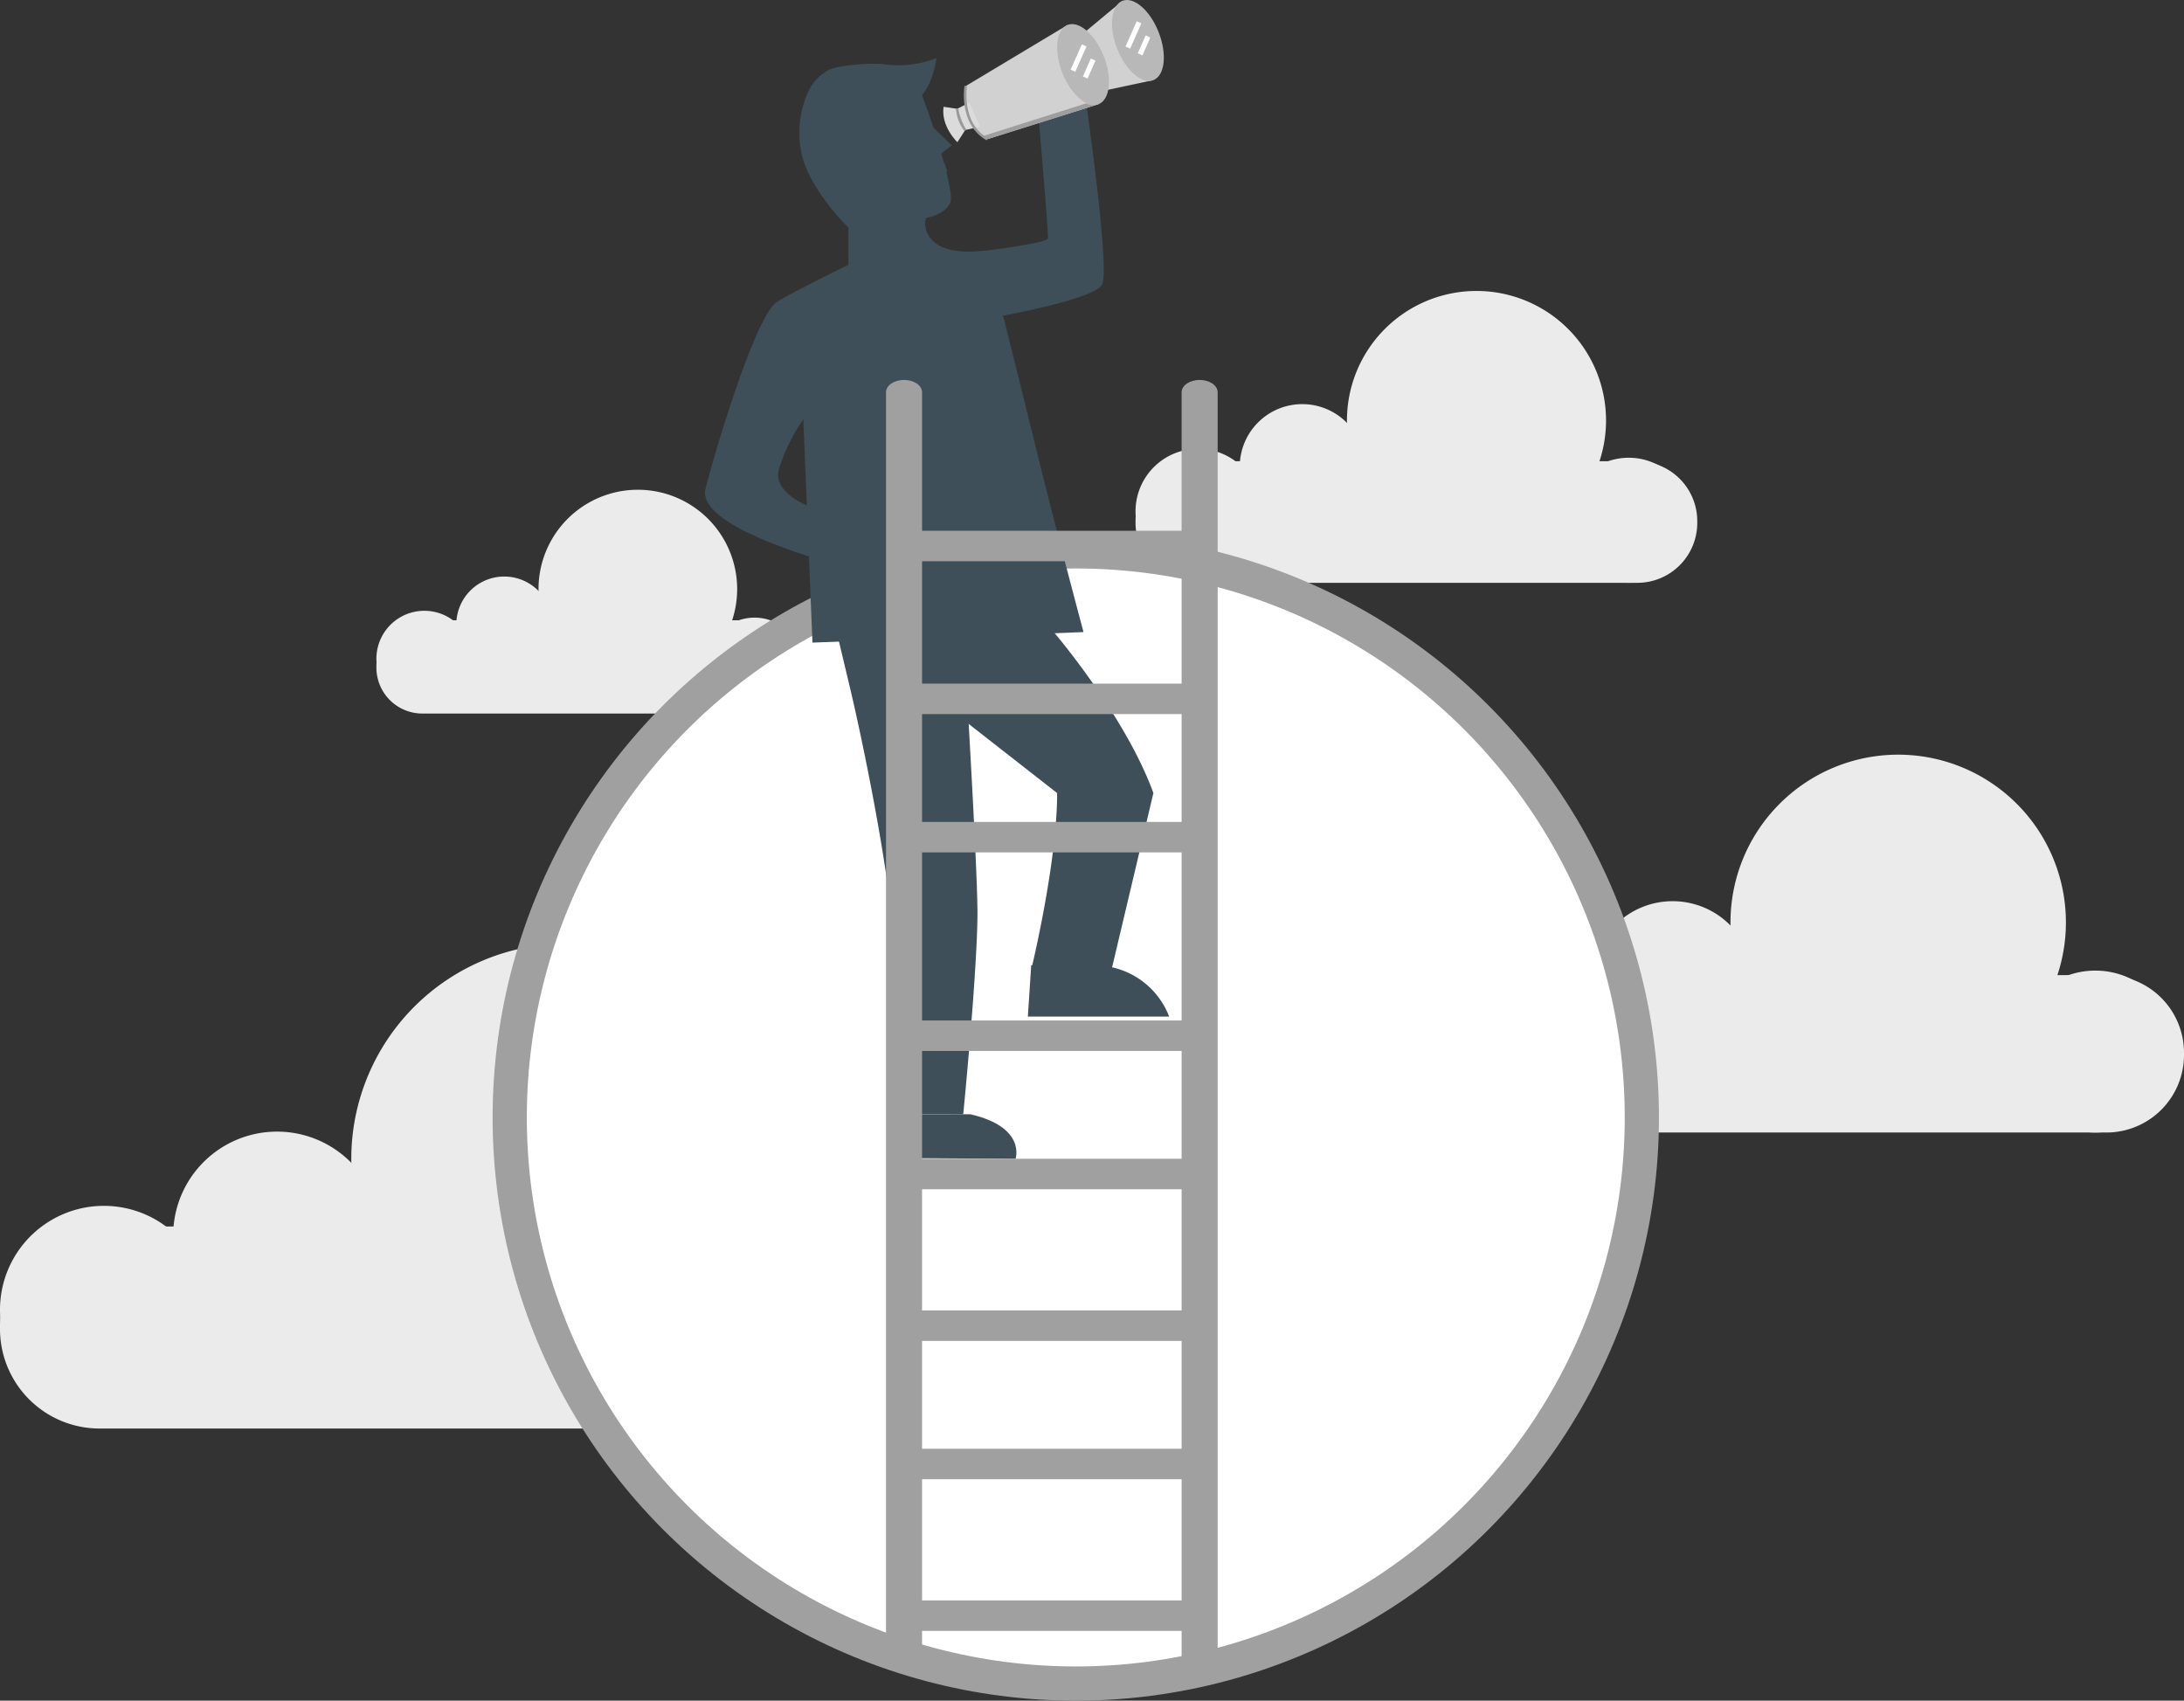 <svg xmlns="http://www.w3.org/2000/svg" width="100%" height="100%" viewBox="0 0 383.037 298.25">
  <rect x="0" y="0" width="383.037" height="298.25" fill="#333333" stroke="none"/>
  <defs>
    <style>
      .cls-1 {
        opacity: 0.9;
      }

      .cls-2, .cls-3 {
        fill: #fff;
      }

      .cls-3 {
        stroke: #a0a0a0;
        stroke-width: 6px;
      }

      .cls-10, .cls-3, .cls-9 {
        stroke-miterlimit: 10;
      }

      .cls-4 {
        fill: #3e4f59;
      }

      .cls-5 {
        fill: #a0a0a0;
      }

      .cls-6 {
        fill: #d1d1d1;
      }

      .cls-7 {
        fill: #b8b8b8;
      }

      .cls-8 {
        fill: #dbdbdb;
      }

      .cls-10, .cls-9 {
        fill: none;
      }

      .cls-9 {
        stroke: #fff;
        stroke-width: 0.898px;
      }

      .cls-10 {
        stroke: #999;
        stroke-width: 0.449px;
      }

      .cls-11 {
        fill: #9e9e9e;
      }
    </style>
  </defs>
  <g id="_-e-ic_no_data_found" data-name="-e-ic_no_data_found" transform="translate(-102.478 -89.25)">
    <g id="Group_169" data-name="Group 169" transform="translate(301.63 140.276)">
      <g id="Group_168" data-name="Group 168" class="cls-1" transform="translate(0 0)">
        <path id="Path_55" data-name="Path 55" class="cls-2" d="M458.132,232.107a10.968,10.968,0,1,1-10.968-10.967A10.968,10.968,0,0,1,458.132,232.107Z" transform="translate(-436.196 -193.458)"/>
        <path id="Path_56" data-name="Path 56" class="cls-2" d="M488.763,218.979A10.968,10.968,0,1,1,477.8,208.011,10.967,10.967,0,0,1,488.763,218.979Z" transform="translate(-448.548 -188.164)"/>
        <path id="Path_57" data-name="Path 57" class="cls-2" d="M584.711,234.733a10.968,10.968,0,1,1-10.969-10.968A10.969,10.969,0,0,1,584.711,234.733Z" transform="translate(-487.237 -194.517)"/>
        <path id="Path_58" data-name="Path 58" class="cls-2" d="M543.773,197.473a22.719,22.719,0,1,1-22.719-22.719A22.719,22.719,0,0,1,543.773,197.473Z" transform="translate(-461.253 -174.754)"/>
        <path id="Path_59" data-name="Path 59" class="cls-2" d="M534.714,235.451a10.513,10.513,0,0,1-10.357,10.662h-77.8A10.513,10.513,0,0,1,436.2,235.451h0a10.513,10.513,0,0,1,10.357-10.663h77.8a10.513,10.513,0,0,1,10.357,10.663Z" transform="translate(-436.196 -194.929)"/>
        <rect id="Rectangle_22" data-name="Rectangle 22" class="cls-2" width="71.552" height="18.802" transform="translate(10.968 30.815)"/>
      </g>
    </g>
    <g id="Group_171" data-name="Group 171" transform="translate(168.493 175.14)">
      <g id="Group_170" data-name="Group 170" class="cls-1">
        <path id="Path_60" data-name="Path 60" class="cls-2" d="M229.919,277.15a8.41,8.41,0,1,1-8.41-8.409A8.41,8.41,0,0,1,229.919,277.15Z" transform="translate(-213.1 -247.516)"/>
        <path id="Path_61" data-name="Path 61" class="cls-2" d="M253.405,267.084a8.41,8.41,0,1,1-8.41-8.409A8.409,8.409,0,0,1,253.405,267.084Z" transform="translate(-222.57 -243.457)"/>
        <path id="Path_62" data-name="Path 62" class="cls-2" d="M326.971,279.163a8.41,8.41,0,1,1-8.41-8.41A8.409,8.409,0,0,1,326.971,279.163Z" transform="translate(-252.235 -248.328)"/>
        <path id="Path_63" data-name="Path 63" class="cls-2" d="M295.583,250.595a17.42,17.42,0,1,1-17.42-17.42A17.419,17.419,0,0,1,295.583,250.595Z" transform="translate(-232.312 -233.175)"/>
        <path id="Path_64" data-name="Path 64" class="cls-2" d="M288.637,279.714a8.06,8.06,0,0,1-7.941,8.175H221.041a8.06,8.06,0,0,1-7.941-8.175h0a8.061,8.061,0,0,1,7.941-8.176H280.7a8.061,8.061,0,0,1,7.941,8.176Z" transform="translate(-213.1 -248.644)"/>
        <rect id="Rectangle_23" data-name="Rectangle 23" class="cls-2" width="54.862" height="14.416" transform="translate(8.41 23.627)"/>
      </g>
    </g>
    <g id="Group_173" data-name="Group 173" transform="translate(357.965 221.599)">
      <g id="Group_172" data-name="Group 172" class="cls-1">
        <path id="Path_65" data-name="Path 65" class="cls-2" d="M559,385.281a14.2,14.2,0,1,1-14.2-14.2A14.2,14.2,0,0,1,559,385.281Z" transform="translate(-530.598 -335.243)"/>
        <path id="Path_66" data-name="Path 66" class="cls-2" d="M598.656,368.284a14.2,14.2,0,1,1-14.2-14.2A14.2,14.2,0,0,1,598.656,368.284Z" transform="translate(-546.589 -328.389)"/>
        <path id="Path_67" data-name="Path 67" class="cls-2" d="M722.878,388.68a14.2,14.2,0,1,1-14.2-14.2A14.2,14.2,0,0,1,722.878,388.68Z" transform="translate(-596.68 -336.613)"/>
        <path id="Path_68" data-name="Path 68" class="cls-2" d="M669.877,340.441a29.414,29.414,0,1,1-29.414-29.414A29.415,29.415,0,0,1,669.877,340.441Z" transform="translate(-563.038 -311.027)"/>
        <path id="Path_69" data-name="Path 69" class="cls-2" d="M658.148,389.61a13.611,13.611,0,0,1-13.409,13.8H544.007a13.611,13.611,0,0,1-13.409-13.8h0a13.611,13.611,0,0,1,13.409-13.8H644.738a13.611,13.611,0,0,1,13.409,13.8Z" transform="translate(-530.598 -337.148)"/>
        <rect id="Rectangle_24" data-name="Rectangle 24" class="cls-2" width="92.638" height="24.343" transform="translate(14.2 39.895)"/>
      </g>
    </g>
    <g id="Group_175" data-name="Group 175" transform="translate(102.478 254.733)">
      <g id="Group_174" data-name="Group 174" class="cls-1">
        <path id="Path_70" data-name="Path 70" class="cls-2" d="M138.923,461.838A18.223,18.223,0,1,1,120.7,443.615,18.223,18.223,0,0,1,138.923,461.838Z" transform="translate(-102.478 -397.625)"/>
        <path id="Path_71" data-name="Path 71" class="cls-2" d="M189.816,440.026A18.223,18.223,0,1,1,171.594,421.8,18.222,18.222,0,0,1,189.816,440.026Z" transform="translate(-123 -388.829)"/>
        <path id="Path_72" data-name="Path 72" class="cls-2" d="M349.227,466.2A18.223,18.223,0,1,1,331,447.977,18.223,18.223,0,0,1,349.227,466.2Z" transform="translate(-187.279 -399.384)"/>
        <path id="Path_73" data-name="Path 73" class="cls-2" d="M281.212,404.3a37.747,37.747,0,1,1-37.747-37.747A37.747,37.747,0,0,1,281.212,404.3Z" transform="translate(-144.108 -366.549)"/>
        <path id="Path_74" data-name="Path 74" class="cls-2" d="M266.161,467.393a17.467,17.467,0,0,1-17.208,17.716H119.686a17.467,17.467,0,0,1-17.208-17.716h0a17.466,17.466,0,0,1,17.208-17.715H248.953a17.467,17.467,0,0,1,17.208,17.715Z" transform="translate(-102.478 -400.069)"/>
        <rect id="Rectangle_25" data-name="Rectangle 25" class="cls-2" width="118.881" height="31.239" transform="translate(18.223 51.197)"/>
      </g>
    </g>
    <circle id="Ellipse_14" data-name="Ellipse 14" class="cls-3" cx="99.278" cy="99.278" r="99.278" transform="translate(191.874 185.944)"/>
    <g id="Group_183" data-name="Group 183" transform="translate(226.121 89.25)">
      <g id="Group_178" data-name="Group 178" transform="translate(0 10.184)">
        <g id="Group_176" data-name="Group 176" transform="translate(22.802 99.402)">
          <path id="Path_75" data-name="Path 75" class="cls-4" d="M382.289,332.568l-.59,9.013h24.785a13.99,13.99,0,0,0-10.01-8.644l7.241-30.56c-4.927-13.572-17.476-28.231-17.476-28.231l-27.85.655-10.513-1.917,2.478,10.386c2.388,10,5.673,26.419,7.1,37.824,1.171,9.357.538,37.614.538,37.614h12.375s2.492-25.347,2.492-35.249c0-5.324-.865-21.449-1.539-33.208l15.515,12.128c0,11.121-3.693,27.345-4.362,30.192Z" transform="translate(-347.876 -272.883)"/>
          <path id="Path_76" data-name="Path 76" class="cls-4" d="M378.09,416.7l-14.16.015,0,7.656,22.086.138S387.929,418.968,378.09,416.7Z" transform="translate(-354.349 -330.874)"/>
        </g>
        <g id="Group_177" data-name="Group 177">
          <path id="Path_77" data-name="Path 77" class="cls-4" d="M375.725,108.6l-8.079,1.967s2.179,24.964,2.179,27.331c0,.672-6.613,1.636-10.793,2.179l-.01-.035c-10.68,1.368-10.751-4.222-10.738-4.7.045-.545.109-.994.109-.994s3.18-.434,4.266-2.605c.482-.964-.407-4.767-1.544-8.7l1.819-1.4-3.224-3.177c-.445-1.384-1.648-4.718-1.972-5.669a9.433,9.433,0,0,0,1.367-2.274,16.516,16.516,0,0,0,1.161-4.21,18.216,18.216,0,0,1-8.823,1.138c-2.437-.373-8.67.075-10.334,1.085a8.349,8.349,0,0,0-3.58,4.261,17.3,17.3,0,0,0-.893,10.436c1.51,6.39,8.185,12.806,8.185,12.806v6.541s-11.838,5.748-12.928,6.817c-3.768,3.691-10.144,24.73-12.13,32.408-1.195,4.621,9.073,8.989,18.133,11.9.62,15.106.62,15.123.62,15.123l47.534-1.847s-5.075-18.977-8.306-32.139c-2.56-10.421-4.485-18.143-5.867-23.631l.153.266s16.282-2.972,17.32-5.5C380.777,142.5,375.725,108.6,375.725,108.6Zm-53.1,69.812a32.4,32.4,0,0,1,4.287-8.753c.241,5.886.446,10.873.62,15.123C324.267,183.276,321.9,181.2,322.623,178.415Z" transform="translate(-309.666 -106.316)"/>
          <path id="Path_78" data-name="Path 78" class="cls-4" d="M361.476,153.506c.005-.041.01-.083.016-.129l-.005.134Z" transform="translate(-330.558 -125.293)"/>
          <path id="Path_79" data-name="Path 79" class="cls-4" d="M376.566,137.115s-1.649,1.243-5.137,1.073a6.4,6.4,0,0,0,5.629.455" transform="translate(-334.571 -118.735)"/>
        </g>
      </g>
      <g id="Group_180" data-name="Group 180" transform="translate(31.748 66.631)">
        <g id="Group_179" data-name="Group 179">
          <path id="Path_80" data-name="Path 80" class="cls-5" d="M449.742,426.03c0,1.192,1.415,2.157,3.16,2.157h0c1.746,0,3.162-.966,3.162-2.157V203.061c0-1.191-1.416-2.158-3.162-2.158h0c-1.745,0-3.16.967-3.16,2.158Z" transform="translate(-397.898 -200.903)"/>
          <rect id="Rectangle_26" data-name="Rectangle 26" class="cls-5" width="51.407" height="5.343" transform="translate(3.597 112.334)"/>
          <rect id="Rectangle_27" data-name="Rectangle 27" class="cls-5" width="51.407" height="5.343" transform="translate(3.597 136.588)"/>
          <rect id="Rectangle_28" data-name="Rectangle 28" class="cls-5" width="51.407" height="5.343" transform="translate(3.597 53.258)"/>
          <rect id="Rectangle_29" data-name="Rectangle 29" class="cls-5" width="51.407" height="5.343" transform="translate(3.597 26.453)"/>
          <rect id="Rectangle_30" data-name="Rectangle 30" class="cls-5" width="51.407" height="5.343" transform="translate(3.597 77.513)"/>
          <rect id="Rectangle_31" data-name="Rectangle 31" class="cls-5" width="51.407" height="5.343" transform="translate(3.597 163.187)"/>
          <rect id="Rectangle_32" data-name="Rectangle 32" class="cls-5" width="51.407" height="5.343" transform="translate(3.597 187.442)"/>
          <rect id="Rectangle_33" data-name="Rectangle 33" class="cls-5" width="51.407" height="5.343" transform="translate(3.597 214.041)"/>
          <path id="Path_81" data-name="Path 81" class="cls-5" d="M362.867,423.256c0,1.192,1.415,2.462,3.161,2.462h0c1.746,0,3.162,1.5,3.162.312V203.061c0-1.191-1.416-2.158-3.162-2.158h0c-1.746,0-3.161.967-3.161,2.158Z" transform="translate(-362.867 -200.903)"/>
        </g>
      </g>
      <g id="Group_182" data-name="Group 182" transform="translate(41.787)">
        <g id="Group_181" data-name="Group 181">
          <path id="Path_82" data-name="Path 82" class="cls-6" d="M425.114,89.493,414.395,98.4l3.878,7.614,12.266-2.618" transform="translate(-393.684 -89.348)"/>
          <path id="Path_83" data-name="Path 83" class="cls-7" d="M430.184,97.772c1.5,3.84,4.343,6.315,6.359,5.529s2.432-4.535.936-8.374-4.345-6.316-6.361-5.532S428.688,93.93,430.184,97.772Z" transform="translate(-399.688 -89.25)"/>
          <path id="Path_84" data-name="Path 84" class="cls-6" d="M409.48,110.478l-19.529,6.143s-4.846-2.017-3.756-9.328l17.861-10.72" transform="translate(-382.248 -92.203)"/>
          <path id="Path_85" data-name="Path 85" class="cls-7" d="M414.059,104.85c1.5,3.839,4.346,6.314,6.359,5.53s2.433-4.535.936-8.374-4.344-6.317-6.359-5.531S412.562,101.011,414.059,104.85Z" transform="translate(-393.186 -92.105)"/>
          <path id="Path_86" data-name="Path 86" class="cls-8" d="M387.819,123.6l-2.616.6-1.406-3.715,2.125-1.1" transform="translate(-381.345 -101.4)"/>
          <path id="Path_87" data-name="Path 87" class="cls-8" d="M382.141,120.988l-2.391-.357c-.513,3.428,2.418,6.215,2.418,6.215l1.379-2.144" transform="translate(-379.689 -101.904)"/>
        </g>
        <line id="Line_17" data-name="Line 17" class="cls-9" x1="1.963" y2="4.446" transform="translate(32.373 3.904)"/>
        <line id="Line_18" data-name="Line 18" class="cls-9" x1="1.389" y2="3.145" transform="translate(34.524 6.388)"/>
        <line id="Line_19" data-name="Line 19" class="cls-9" x1="1.965" y2="4.446" transform="translate(22.749 7.961)"/>
        <line id="Line_20" data-name="Line 20" class="cls-9" x1="1.39" y2="3.145" transform="translate(24.901 10.445)"/>
        <path id="Path_88" data-name="Path 88" class="cls-10" d="M389.985,123.864c-4.867-2.793-3.756-9.328-3.756-9.328" transform="translate(-382.282 -99.446)"/>
        <path id="Path_89" data-name="Path 89" class="cls-11" d="M411.349,119.836a2.473,2.473,0,0,1-1.889-.237l-18.21,5.771.8.536Z" transform="translate(-384.35 -101.488)"/>
        <path id="Path_90" data-name="Path 90" class="cls-10" d="M385.2,124.944a7.217,7.217,0,0,1-1.405-3.715" transform="translate(-381.345 -102.145)"/>
      </g>
    </g>
  </g>
</svg>
